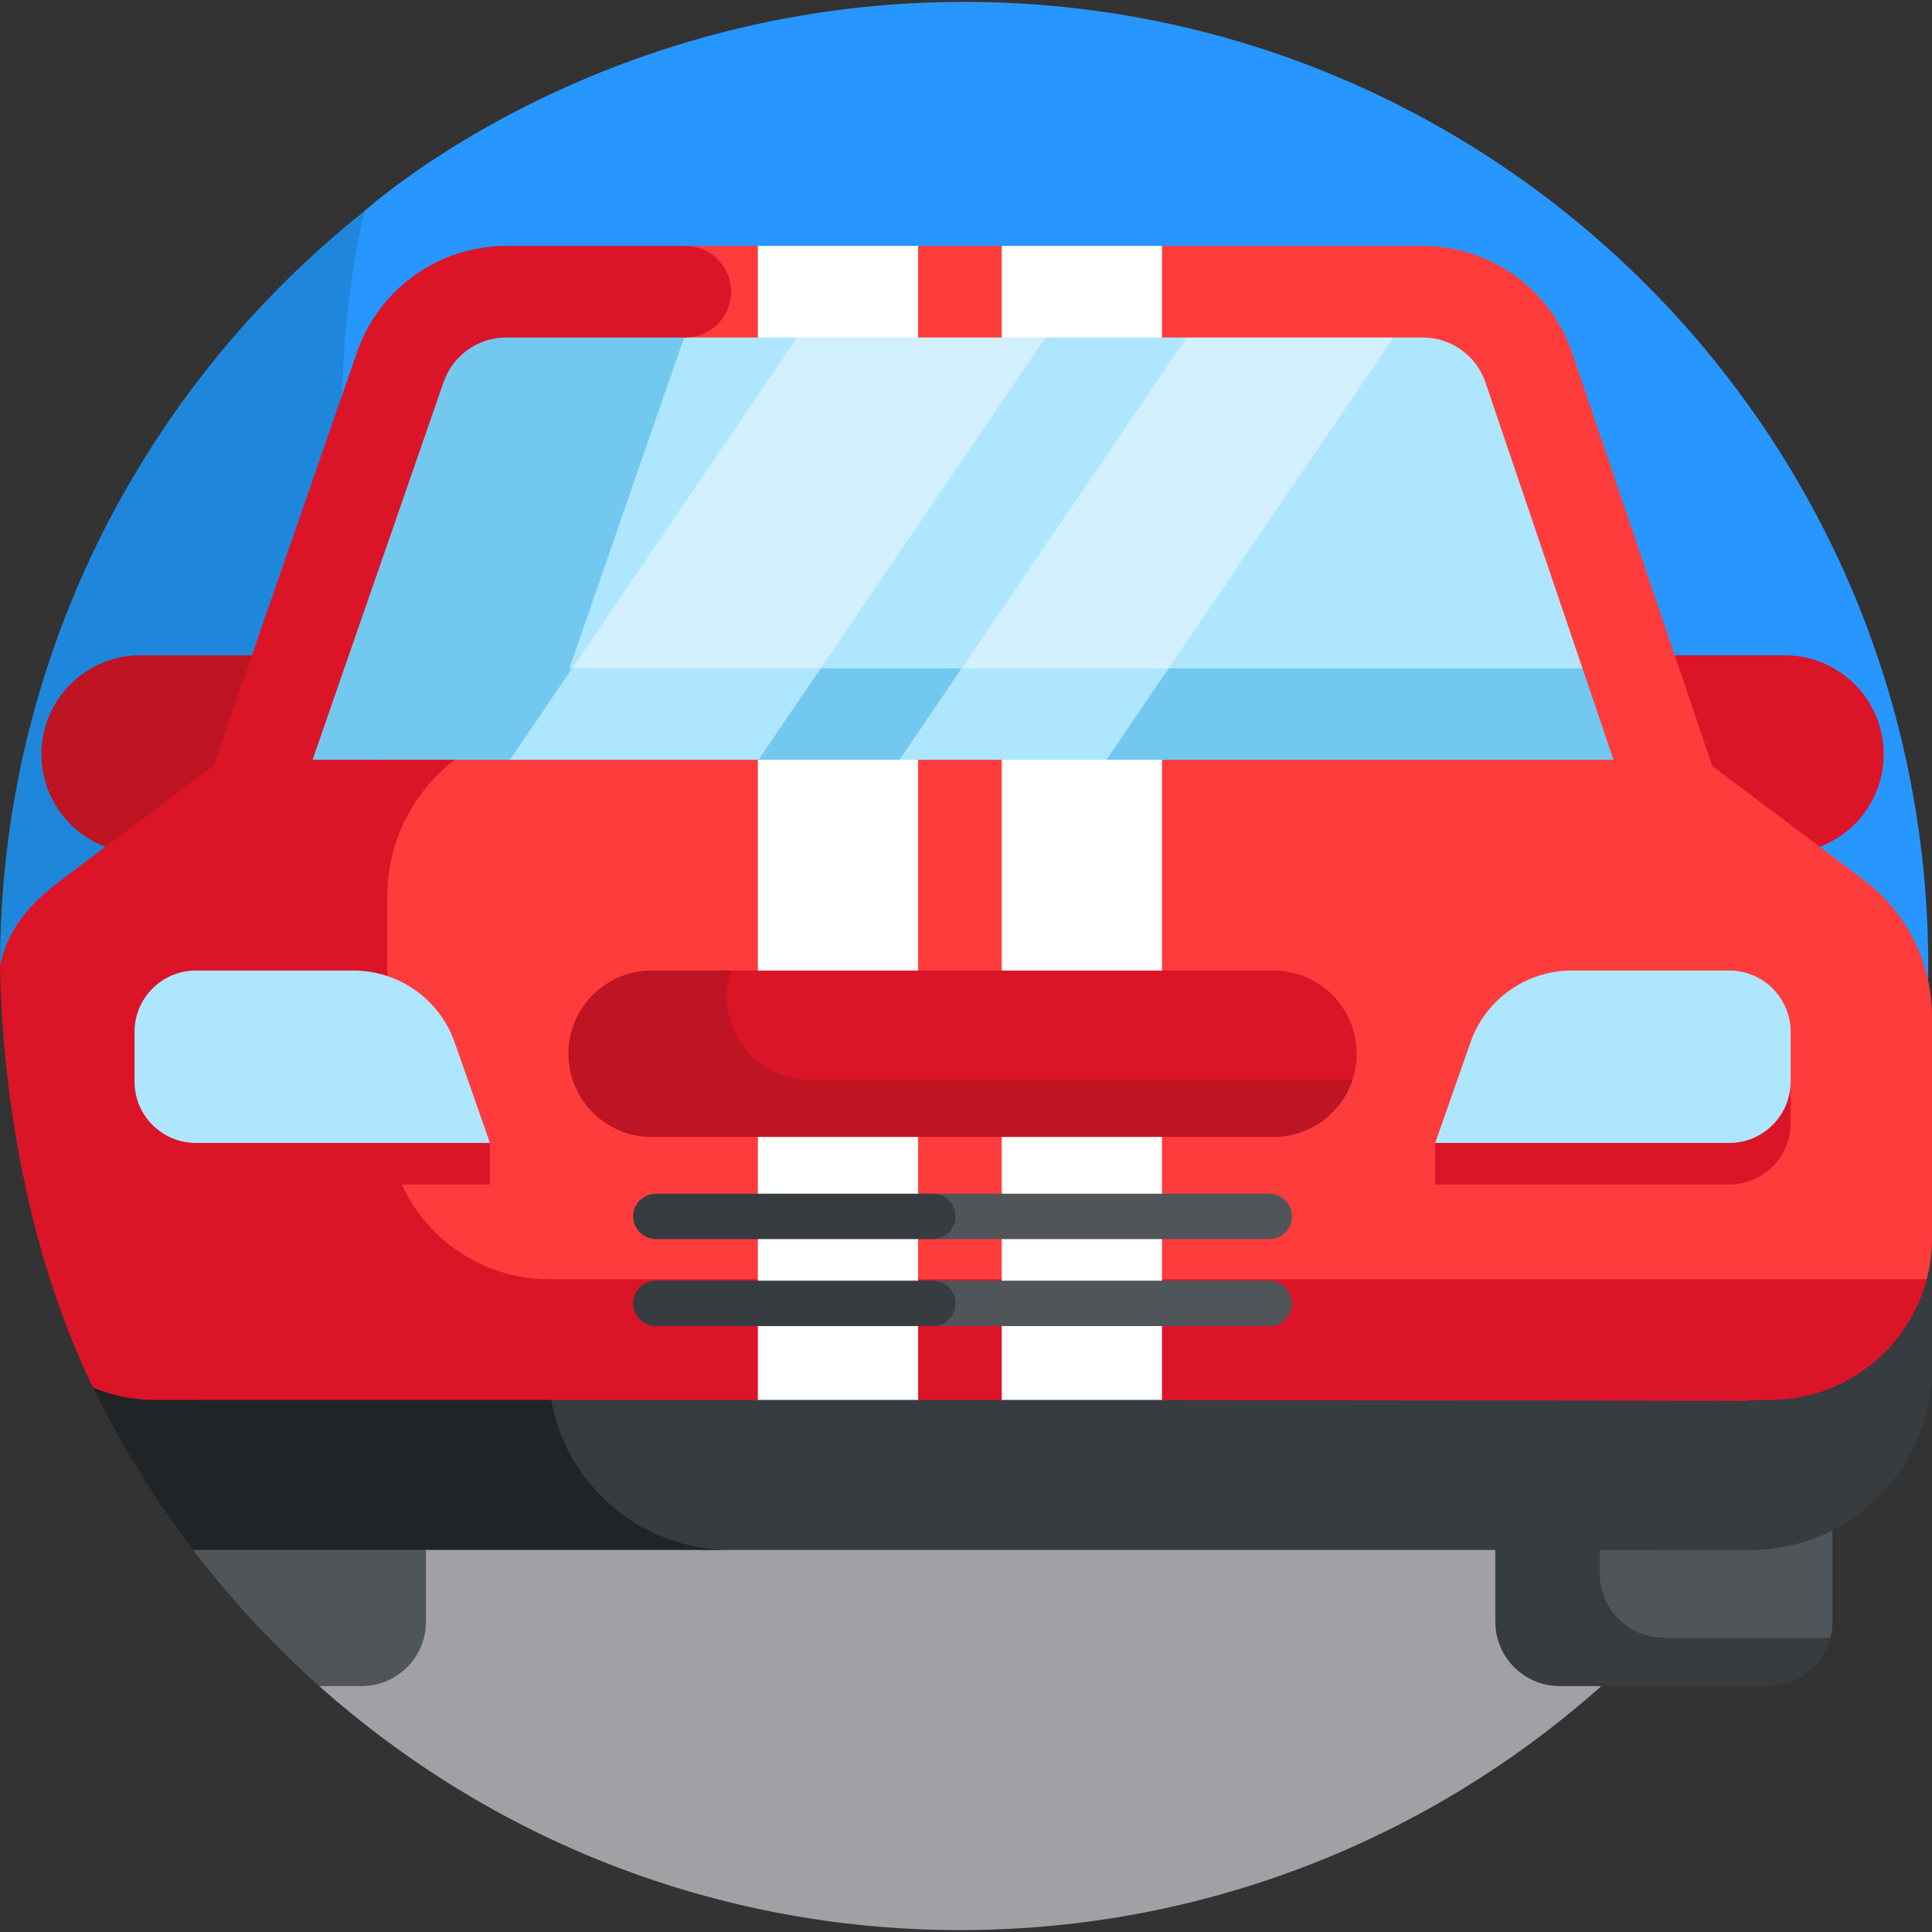 <svg id="Layer_1" enable-background="new 0 0 511 511" height="512" viewBox="0 0 511 511" width="512" xmlns="http://www.w3.org/2000/svg"><rect x="0" y="0" width="511" height="511" fill="#333333" stroke="none"/><g><g><path d="m509.762 266.524c.152-3.53.238-7.212.238-11.024 0-140.833-114.167-255-255-255-98.131 0-158.574 55.347-158.741 55.441-3.787 17.481-10.374 42.85-10.374 61.465 0 55.684 18.579 107.185 49.736 149.118z" fill="#2896ff"/><path d="m90.459 110.179c0-18.615 2.013-36.757 5.801-54.239-.006.005-.011.01-.017.014-58.646 46.721-96.243 118.738-96.243 199.546l144.012 11.024c-33.56-43.178-53.553-97.424-53.553-156.345z" fill="#1e87dc"/></g><path d="m107.689 388.736-23.256 57.22c45.063 40.148 104.466 64.544 169.567 64.544 91.383 0 172.401-48.335 217.471-121.764z" fill="#a0a0a5"/><g><path d="m84.434 445.956h11.203c9.399 0 17.019-7.62 17.019-17.019v-41.439h-76.878c13.245 21.849 29.679 41.55 48.656 58.458z" fill="#50555a"/><g><path d="m423.018 387.497v47.071h60.687c.62-1.765.974-3.655.974-5.631v-41.439h-61.661z" fill="#50555a"/></g><g><path d="m440.135 433.185c-9.399 0-17.019-7.62-17.019-17.019v-28.669h-27.611v41.439c0 9.399 7.62 17.019 17.019 17.019h55.136c7.93 0 14.573-5.431 16.463-12.771h-43.988z" fill="#373c41"/></g><g><g><path d="m367.622 70.764h-225.129c-16.522 0-31.231 10.467-36.645 26.077l-42.698 123.102h382.886l-41.684-122.855c-5.34-15.737-20.112-26.324-36.73-26.324z" fill="#afe6ff"/></g><g><path d="m150.602 176.747 36.759-105.984h-44.869c-16.522 0-31.231 10.467-36.645 26.077l-42.697 123.103h382.886l-14.656-43.196z" fill="#73c8f0"/></g></g><g><path d="m216.07 178.231 64.823-95.332h-65.735l-64.823 95.332z" fill="#d2f0ff"/></g><g><path d="m190.164 216.33 26.914-39.583h-65.735l-26.914 39.583z" fill="#afe6ff"/></g><g><path d="m308.1 178.231 64.823-95.332h-54.734l-64.823 95.332z" fill="#d2f0ff"/></g><g><path d="m309.109 176.747h-54.734l-26.915 39.583h54.734z" fill="#afe6ff"/></g><g><g><path d="m37.135 225.663h36.519v-52.347h-36.519c-14.455 0-26.173 11.718-26.173 26.173 0 14.456 11.718 26.174 26.173 26.174z" fill="#be1423"/></g><g><path d="m435.533 225.663h36.519c14.455 0 26.173-11.718 26.173-26.173 0-14.455-11.718-26.173-26.173-26.173h-36.519z" fill="#dc1428"/></g></g><g><path d="m392.9 101.169 34.023 100.274 12.891 14.843 14.088-10.708-38.066-112.191c-5.749-16.944-21.654-28.343-39.547-28.343h-68.952l-23.501 5.368-18.884-5.368h-22.115l-21.193 5.72-21.193-5.72h-19.633v24.22h19.633l21.193-4.76 21.193 4.76h22.115l21.193-6.365 21.193 6.365h68.952c7.518 0 14.194 4.784 16.61 11.905z" fill="#ff3c3c"/></g><g><path d="m99.672 201.443h-17.166l34.818-100.386c2.449-7.06 9.101-11.793 16.573-11.793h47.38c6.688 0 12.11-5.422 12.11-12.11 0-6.688-5.422-12.11-12.11-12.11h-47.38c-17.789 0-33.626 11.269-39.455 28.077l-45.972 132.542h51.202z" fill="#dc1428"/></g><g><path d="m357.717 326.699c1.882 3.742 3.012 7.938 3.209 12.336.672 14.997-13.244 27.77-27.77 27.77h-188.89v.302c0 23.662 19.182 42.843 42.843 42.843h275.769c26.577 0 48.121-21.545 48.121-48.121v-40.809z" fill="#373c41"/></g><path d="m145.305 366.805h-120.784c7.433 15.297 16.343 29.745 26.558 43.145h142.092c-24.896 0-45.375-18.907-47.866-43.145z" fill="#212426"/><g><path d="m439.095 323.684v86.266h23.784c26.577 0 48.121-21.544 48.121-48.121v-40.809z" fill="#373c41"/></g><path d="m492.897 232.689-42.195-31.723h-143.365l-21.193 6.4-21.193-6.4h-22.115l-21.193 9.042-21.193-9.042h-99.34v138.923h408.05c1.192-3.933 1.84-8.103 1.84-12.425v-58.516c0-14.199-6.665-27.664-18.103-36.259z" fill="#ff3c3c"/><g fill="#dc1428"><path d="m465.153 370.544c3.253.035 6.84.028 0 0z"/><path d="m145.242 338.347c-23.64 0-42.804-19.164-42.804-42.805v-58.516c0-14.153 6.611-27.483 17.854-36.06h-61.807l-42.195 31.723c-9.023 6.784-14.399 13.512-16.29 22.811.689 38.265 8.848 79.152 24.616 111.524 5.044 2.09 10.575 3.245 16.375 3.245 61.401 0 114.159.007 159.458.019l18.652-8.353 23.734 8.367c7.619.003 14.988.006 22.115.009l21.193-8.377 21.193 8.399c109.042.066 146.844.165 157.816.21-3.461-.037-6.544-.123 3.708-.281 19.529-.296 35.962-13.692 40.74-31.916h-364.358z"/></g><g><path d="m200.45 200.966h42.386v169.302h-42.386z" fill="#fff"/></g><g><path d="m264.951 200.966h42.386v169.302h-42.386z" fill="#fff"/></g><g><path d="m336.833 256.696h-145.888v29.909h166.433c.943-2.452 1.466-5.114 1.466-7.898 0-12.157-9.854-22.011-22.011-22.011z" fill="#dc1428"/></g><g><path d="m214.282 285.617c-12.156 0-22.011-9.854-22.011-22.011 0-2.415.395-4.737 1.113-6.911h-21.031c-12.156 0-22.011 9.855-22.011 22.011 0 12.156 9.854 22.011 22.011 22.011h164.48c9.741 0 17.999-6.331 20.897-15.1z" fill="#be1423"/></g><g><g><path d="m129.587 313.297h-77.768c-8.97 0-16.241-7.271-16.241-16.241v-13.118c0-8.97 7.271-16.241 16.241-16.241h41.629c12.064 0 32.145 23.216 36.139 34.599z" fill="#dc1428"/></g><g><path d="m379.6 313.297h77.768c8.97 0 16.241-7.271 16.241-16.241v-13.118c0-8.97-7.271-16.241-16.241-16.241h-41.629c-12.064 0-32.145 23.216-36.139 34.599z" fill="#dc1428"/></g></g><g><g><path d="m129.587 302.296h-77.768c-8.97 0-16.241-7.271-16.241-16.241v-13.118c0-8.97 7.271-16.241 16.241-16.241h41.629c12.064 0 22.812 7.619 26.806 19.002z" fill="#afe6ff"/></g><g><path d="m379.6 302.296h77.768c8.97 0 16.241-7.271 16.241-16.241v-13.118c0-8.97-7.271-16.241-16.241-16.241h-41.629c-12.064 0-22.812 7.619-26.806 19.002z" fill="#afe6ff"/></g></g><g><path d="m335.722 315.733h-92.329v12h92.329c3.313 0 6-2.687 6-6s-2.686-6-6-6z" fill="#50555a"/></g><g><path d="m335.722 338.735h-92.329v12h92.329c3.313 0 6-2.687 6-6s-2.686-6-6-6z" fill="#50555a"/></g><g><path d="m246.721 327.733h-73.256c-3.313 0-6-2.687-6-6s2.687-6 6-6h73.256c3.313 0 6 2.687 6 6s-2.686 6-6 6z" fill="#373c41"/></g><g><path d="m246.721 350.735h-73.256c-3.313 0-6-2.687-6-6s2.687-6 6-6h73.256c3.313 0 6 2.687 6 6s-2.686 6-6 6z" fill="#373c41"/></g><g><path d="m200.45 65.044h42.386v24.22h-42.386z" fill="#fff"/></g><g><path d="m264.951 65.044h42.386v24.22h-42.386z" fill="#fff"/></g></g></g></svg>